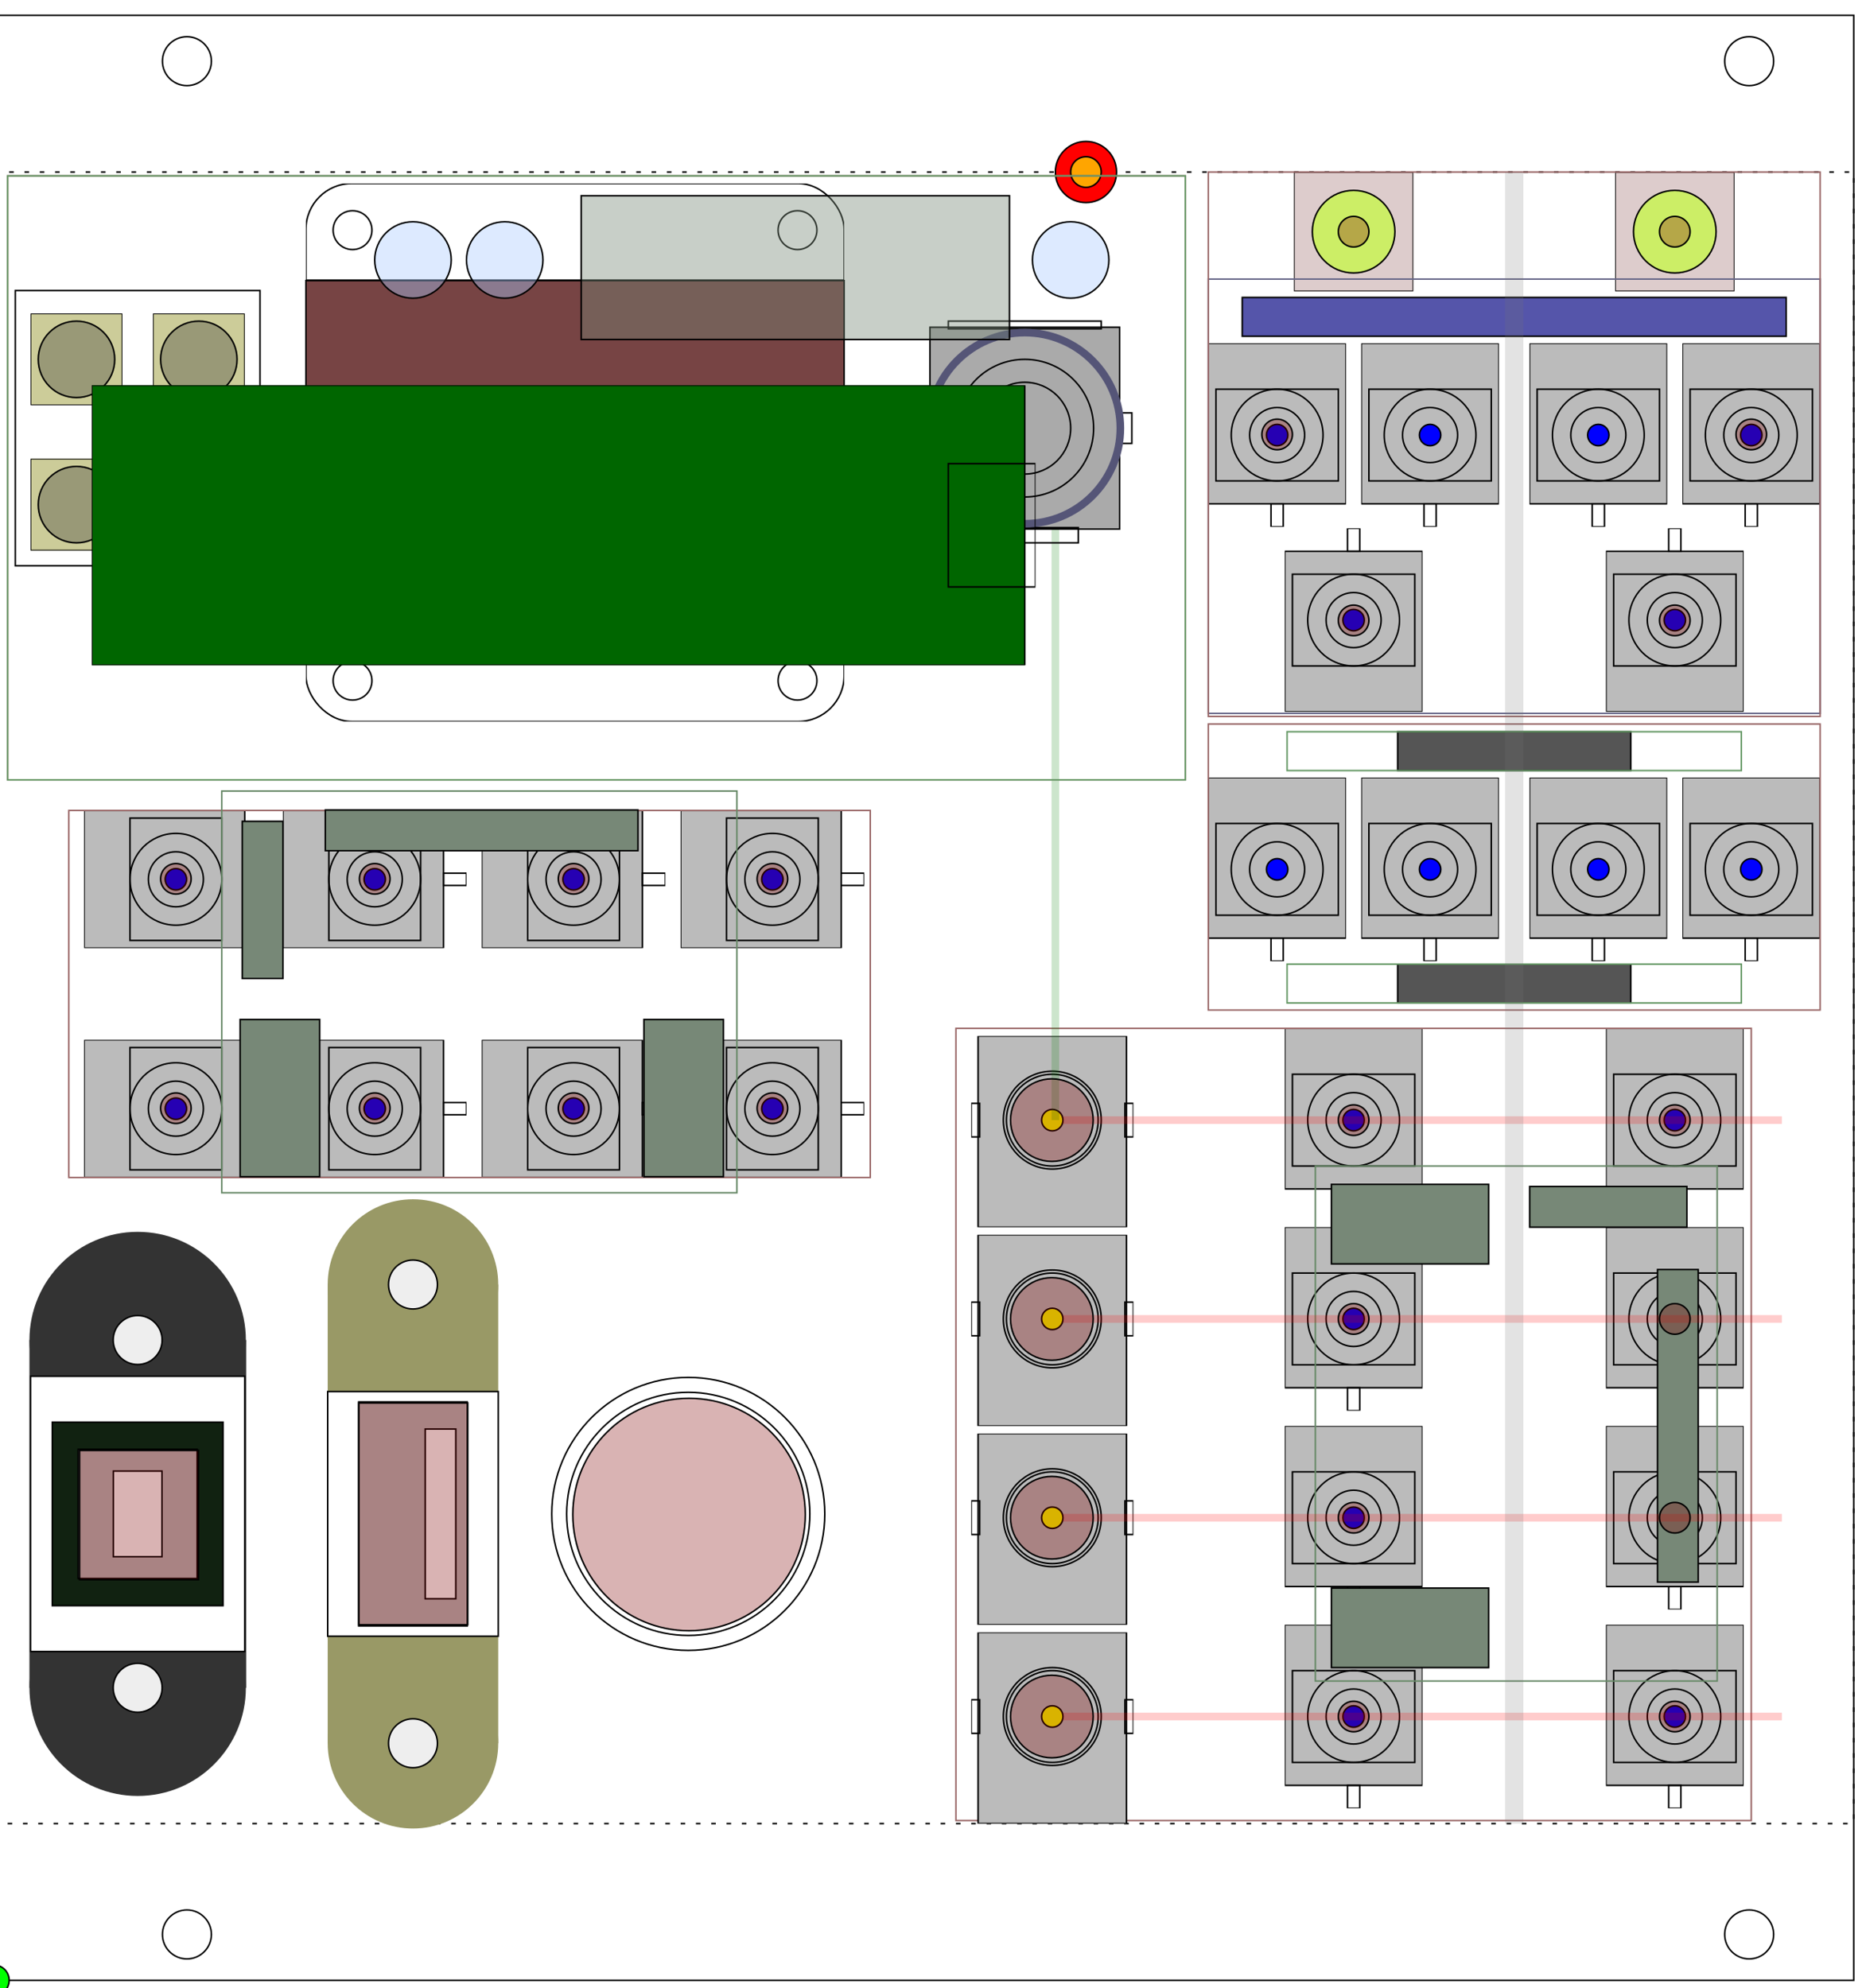 <svg xmlns="http://www.w3.org/2000/svg" viewBox="-71 -1 122 130" overflow="visible">
    <title>Mockup of channel part of EuroMPE module</title>
    <!-- all dimensions in mm -->
    <style>
        rect, circle {
            fill: none;
            stroke: black;
            stroke-width: 0.1;
        }
        g.hide rect {
            visibility: hidden;
        }
        g.hide rect.keep {
            visibility: visible;
        }
    </style>
    <g  class="xhide">
    <defs>
    <!-- jack origin is center of jack socket hole -->
        <symbol id="Thoniconn-vertical" width="9" height="12" viewBox="-4.5 -6 9 12">
            <rect x="-4.5" y="-6" width="9" height="10.5" style="fill: #BBB"/>
            <rect x="-4" y="-3" width="8" height="6"/>
            <rect x="-0.4" y="4.5" width="0.8" height="1.5"/>
            <circle r="3"/>
            <circle r="1.8"/>
            <circle r="0.7" style="fill:blue"/> 
        </symbol>
        <symbol id="Thoniconn-vertical-ud" width="9" height="12" viewBox="-4.5 -6 9 12">
            <rect x="-4.5" y="-4.5" width="9" height="10.5" style="fill: #BBB"/>
            <rect x="-4" y="-3" width="8" height="6"/>
            <rect x="-0.4" y="-6.0" width="0.8" height="1.5"/>
            <circle r="3"/>
            <circle r="1.8"/>
            <circle r="0.7" style="fill:blue"/> 
        </symbol>
        <symbol id="Thoniconn-horizontal" height="9" width="12" viewBox="-6 -4.5 12 9">
            <rect y="-4.5" x="-6" height="9" width="10.5" style="fill: #BBB"/>
            <rect y="-4" x="-3" height="8" width="6"/>
            <rect y="-0.4" x="4.5" height="0.8" width="1.5"/>
            <circle r="3"/>
            <circle r="1.8"/>
        </symbol>
        <symbol id="RGBled" height="7.8" width="7.8" viewBox="-3.9 -3.9 7.8 7.8">
            <rect x="-3.9" y="-3.9" width="7.8" height="7.8" style="fill: #DCC"/>
            <circle r="2.7" style="fill:#CE6"/>
        </symbol>
        <symbol id="SongHuei" height="12.5" width="10.6" viewBox="-5.3 -5.5 10.6 12.5">
            <rect x="-4.85" y="-5.5"  height="12.5" width="9.7" style="fill: #BBB"/>
            <rect x="-5.3" y="-1.1" height="2.2" width="0.55"/>
            <rect x="4.75" y="-1.1" height="2.2" width="0.55"/>
            <circle r="3.2"/>
            <circle r="3.0"/>
            <circle r="0.7" style="fill:yellow"/> 
        </symbol>
        <symbol id="oled091" height="21.844" width="33.02" viewBox="0 0 21.844 33.02">
        <!-- origin is upper left -->
            <rect x="0" y="0" height="21.844" width="33.02"/>
            <circle cx="2.54" cy="2.54" r="1.27"/>
            <circle cx="30.48" cy="2.54" r="1.27"/>
            <circle cx="2.54" cy="19.304" r="1.27"/>
            <circle cx="30.48" cy="19.304" r="1.27"/>
            <rect x="2.54" y="5.207" width="29.972" height="11.43" style="fill:#444"/>
        </symbol>
        <symbol id="oled13" height="35.18" width="35.19" viewBox="0 0 35.19 35.18">
        <!-- origin is upper left -->
            <rect x="0" y="0" height="35.18" width="35.19" rx="3"/>
            <circle cx="3.05" cy="3.05" r="1.27"/>
            <circle cx="32.14" cy="3.05" r="1.27"/>
            <circle cx="3.05" cy="32.512" r="1.27"/>
            <circle cx="32.14" cy="32.512" r="1.27"/>
            <rect class="screen"  x="0" y="6.32" width="35.19" height="19" style="fill:#444"/>
        </symbol>
        <symbol id="CKtact" height="12" width="12" viewBox="-6 -6 12 12">
        <!-- origin is center of switch -->
            <circle r="6" style="fill:#CC9"/>
            <circle r="4.5"/>
        </symbol>
        <symbol id="SMDtact" height="6" width="6" viewBox="-3 -3 6 6">
        <!-- origin is center of switch -->
            <rect x="-3" y="-3" width="6" height="6" style="fill:#CC9"/>
            <circle r="2.5" style="fill:#997"/>

        </symbol>
        <symbol id="Deltron" height="17.9" width="17.9" viewBox="-8.93 -8.93 17.9 17.9">
        <!-- origin is center of socket -->
            <circle r="7.95"/>
            <circle r="8.925"/>
        </symbol>
        <symbol id="SparkfunRGBencoder" width="18" height="18.5" viewBox="-9 -9 18 18.5">
            <rect x="-6.2" y="-6.6" width="12.4" height="13.2" style="fill:#AAA"/>
            <rect x="-7" y="-1" width="0.8" height="2" />
            <rect x="6.2" y="-1" width="0.8" height="2" />
            <rect x="-5" y="-7" width="10" height="0.5" />
            <rect x="-3.5" y="6.5" width="7" height="1" />
            <!-- 12mm Thonk encoder knob for t18 skirt is 17mm -->
            <!-- 10mm small D-shaft is 12.5mm  -->
            <circle r="6.25" style="stroke:#557; stroke-width:0.5"/>
            <circle r="4.5"/>
            <circle r="3"/>
        </symbol>
        <symbol id="Teensy4.1vertical" width="18.3" height="61.7" viewbox="0 0 18.3 61.7">
            <rect x="0" y="0.7" width="18.3" height="61" style="fill:#0602"/>
            <rect x="5.12" y="0" width="8.06" height="5.7"/>
        </symbol>
        <symbol id="Teensy4.1horizontal" width="61.7" height="18.3" viewbox="0 0 61.7 18.3">
            <rect x="0" y="0" width="61" height="18.3" style="fill:#0602"/>
            <rect x="56" y="5.12" width="5.7 " height="8.06"/>
        </symbol>

    </defs>
    
    <!-- outside edge of panel, 16(main)+8(channel) = 24HP  = 121.60mm -->
    <rect class="keep" x="-71.4" y="0" width="121.6" height="128.5"/>
    <!-- circular holes just to indicate position -->
    <circle r="1.6" cx="-58.78" cy="3"/>
    <circle r="1.6" cx="-58.78" cy="125.5"/>
    <circle r="1.6" cx="43.36" cy="3"/>
    <circle r="1.6" cx="43.36" cy="125.5"/>

    <!-- allowable PCB area -->
    <rect  class="keep" x="-71.4" y="10.25" width="121.6" height="108" stroke-dasharray="0.3 0.7" stroke="#666"/>


    <!-- move origin to top of pcb area, so y-down origin is 118.25 -->
    <g id="pcb-area" transform="translate(0, 10.25)">

<!-- SVG origin, Y-down -->
    <circle style="fill: red" cx="0" cy="0" r="2"/>

    <!-- FPD origin, bottom, left, Y-up -->
    <circle style="fill: lime; fill-opacity=0.2" cx="-71.4" cy="118.25" r="1"/>

    <!-- gate and trigger and LED -->
    <g transform="translate(8, -76)">
    <!-- <circle style="fill: orange" cx="-8" cy="76" r="2"/> -->
        <use href="#RGBled" x="5.6" y="76"/>
        <use href="#RGBled" x="26.6" y="76" />
        <!-- to gate and trig and LED board 14 at 0.1 inch -->
        <rect x="2.22" y="84.2" width="35.56" height="2.54" style="fill:#55A"/>
        <!-- <use href="#Thoniconn-vertical-ud" x="10" y="95.2"/>  -->
        <use href="#Thoniconn-vertical" x="0" y="87.2"/> 
        <use href="#Thoniconn-vertical" x="10" y="87.2"/> 
        <!-- <use href="#Thoniconn-vertical-ud" x="31" y="95.2"/>  -->
        <use href="#Thoniconn-vertical" x="31" y="87.2"/> 
        <use href="#Thoniconn-vertical" x="21" y="87.2"/> 
        <!-- tune -->
        <use href="#Thoniconn-vertical-ud" x="5" y="99.3"/> 
        <use href="#Thoniconn-vertical-ud" x="26" y="99.3"/> 
        <!-- to tune board, 2 groups of 3 at 0.1 inch -->
        <!-- <rect x="9.5" y="109.3" width="2.54" height="7.62" style="fill:#855"/>
        <rect x="30.5" y="109.3" width="2.54" height="7.62" style="fill:#855"/> -->

        <rect x="0" y="83" width="40" height="28.4" style="stroke: #668"/>

        <rect x="0" y="76" width="40" height="35.6" style="stroke: #966"/>
    </g>

    <!-- thus in FPD coords, x = x +71.4; y = 118.25 - y -->
    <!-- LEDs -->
    <!--  88.9,  114.35 -->
    <circle style="fill: maroon; fill-opacity: 0.3" cx="17.5" cy="3.9" r="1"/>
    <!--  109.9,  114.35 -->
    <circle style="fill: maroon; fill-opacity: 0.3" cx="38.5" cy="3.9" r="1"/>
    <!-- gate and trigger -->
    <!--  83.9,  101.09 -->
    <circle style="fill: maroon; fill-opacity: 0.3" cx="12.5" cy="17.16" r="1"/>
    <!--  93.9,  101.09 -->
    <!-- 104.9,  101.09 -->
    <!-- 114.9,  101.09 -->
    <circle style="fill: maroon; fill-opacity: 0.3" cx="43.5" cy="17.16" r="1"/>
    <!-- tune-in -->
    <!-- (88.9, 88.93) -->
    <circle style="fill: maroon; fill-opacity: 0.3" cx="17.5" cy="29.32" r="1"/>
    <!-- 109.9 88.93) -->
    <circle style="fill: maroon; fill-opacity: 0.3" cx="38.5" cy="29.32" r="1"/>


    <!-- pitch dac -->

    <g transform="translate(8, -48.4)">
    <circle style="fill: orange" cx="-8" cy="48.4" r="1"/>
        <!-- <use href="#Thoniconn-vertical-ud" x="0" y="96"/>  -->
        <use href="#Thoniconn-vertical" x="0" y="88"/> 
        <use href="#Thoniconn-vertical" x="10" y="88"/> 
        <!-- <use href="#Thoniconn-vertical-ud" x="21" y="96"/>  -->
        <use href="#Thoniconn-vertical" x="21" y="88"/> 
        <use href="#Thoniconn-vertical" x="31" y="88"/> 
        <!-- Lower DAC connector 6 at 0.1inch spacing -->
        <rect x="12.38" y="100.2" width="15.24" height="2.54" style="fill:#555"/>
        <!-- board is 29.7mm wide -->
        <rect x="5.15" y="100.2" width="29.7" height="2.54" style="stroke: #696"/>
        <!-- Upper DAC connector -->
        <rect x="12.38" y="85" width="15.24" height="2.54" style="fill:#555"/>
        <rect x="5.15" y="85" width="29.7" height="2.54" style="stroke: #696"/>
        <!-- DAC boards are 23.3mm apart at pin centers. seems too much. -->
        <rect x="0" y="84.5" width="40" height="18.7" style="stroke: #966"/>
    </g>
    <!-- thus in FPD coords, x = x +71.4; y = 118.25 - y -->
    <!-- 83.9,  72.617 -->
    <!-- <circle style="fill: maroon; fill-opacity: 0.3" cx="12.5" cy="45.633" r="1"/> -->
    <!-- 93.9,  72.617 -->
    <!-- 104.9,  72.617 -->
    <!-- 114.9,  72.617 -->
    <!-- <circle style="fill: maroon; fill-opacity: 0.3" cx="43.5" cy="45.633" r="1"/> -->

    <g transform="translate(8,-17)">
        <!-- perf DAC -->
        <!-- 13mm center-to-center vertical spacing -->
        <use href="#Thoniconn-vertical" x="5" y="73"/> 
        <use href="#Thoniconn-vertical" x="26" y="73"/> 

        <use href="#Thoniconn-vertical" x="5" y="86"/> 
        <use href="#Thoniconn-vertical" x="26" y="86"/> 

        <use href="#Thoniconn-vertical" x="5" y="99"/> 
        <use href="#Thoniconn-vertical" x="26" y="99"/> 

        <use href="#Thoniconn-vertical" x="5" y="112"/> 
        <use href="#Thoniconn-vertical" x="26" y="112"/> 

        <!-- KiCad PerfDAC board -->
        <rect x="7" y="82" width="26.27" height="33.68" style="stroke: #686"/>
        <!-- <rect x="10" y="73" width="20" height="50" style="stroke: #686"/> -->
        <rect x="-16.5" y="73" width="52" height="51.8" style="stroke: #966"/>

        <!--  connectors to op-amp board -->
        <rect x="8.05" y="83.2" width="10.28" height="5.2" style="fill:#787"/>
        <rect x="8.05" y="109.60" width="10.28" height="5.2" style="fill:#787"/>

        <!-- power -->
        <rect x="21.01" y="83.34" width="10.28" height="2.66" style="fill:#787"/>

        <!-- SPI 22.37 -->
        <rect x="29.37" y="88.77" height="20.44" width="2.66" style="fill:#787"/>
        
        <!-- fader pots align with jacks-->
        <g transform="translate(-1.5,0.5)">
        <use href="#SongHuei" x="-14" y="112"/>
        <use href="#SongHuei" x="-14" y="99"/>
        <use href="#SongHuei" x="-14" y="86"/>
        <use href="#SongHuei" x="-14" y="73"/>
        </g>



        <!-- guide lines -->
        <g transform="translate(5.5, 6)" style="fill:none; stroke:red; stroke-width:0.5; stroke-opacity: 0.2">
            <line x1="-15" y1="73" x2="32" y2="73"/>
            <line x1="-15" y1="86" x2="32" y2="86"/>
            <line x1="-15" y1="99" x2="32" y2="99"/>
            <line x1="-15" y1="112" x2="32" y2="112"/>
            <g style="stroke: green">
                <line x1="-15.5" y1="73" x2="-15.5" y2="33"/>
            </g>
        </g>        
    </g>

    <!-- thus in FPD coords, x = x +71.4; y = 118.25 - y -->
    <!-- pots -->
        <!-- (69.17, 56.25) -->
    <circle style="fill: maroon; fill-opacity: 0.3" cx="-2.23" cy="62.0" r="2.7"/>
        <!-- (69.17, 43.25) -->
    <circle style="fill: maroon; fill-opacity: 0.3" cx="-2.23" cy="75.0" r="2.7"/>
        <!-- (69.17, 30.25) -->
    <circle style="fill: maroon; fill-opacity: 0.3" cx="-2.23" cy="88.0" r="2.7"/>
        <!-- (69.17, 17.25) -->
    <circle style="fill: maroon; fill-opacity: 0.3" cx="-2.23" cy="101.0" r="2.7"/>
    <!-- (88.9  56.25) -->
    <circle style="fill: maroon; fill-opacity: 0.3" cx="17.5" cy="62.0" r="1"/>
    <!-- 109.9 56.25) -->
    <circle style="fill: maroon; fill-opacity: 0.3" cx="38.5" cy="62.0" r="1"/>

    <circle style="fill: maroon; fill-opacity: 0.3" cx="17.5" cy="75.0" r="1"/>
    <circle style="fill: maroon; fill-opacity: 0.3" cx="38.5" cy="75.0" r="1"/>

    <circle style="fill: maroon; fill-opacity: 0.3" cx="17.5" cy="88.0" r="1"/>
    <circle style="fill: maroon; fill-opacity: 0.3" cx="38.5" cy="88.0" r="1"/>

    <circle style="fill: maroon; fill-opacity: 0.3" cx="17.5" cy="101.0" r="1"/>
    <circle style="fill: maroon; fill-opacity: 0.3" cx="38.5" cy="101.0" r="1"/>

    <!-- that takes it to 109mm high overall, should still fit -->


        <!-- channel separator -->
    <rect x="27.4" y="0" width="1.2" height="108" style="fill:#777;fill-opacity:0.2;stroke:none"/>
    
    </g>

    <g transform="rotate(-90 20 90) translate(26 -68.5)" >
<!-- perf DAC 2 -->
<!-- is going to need a totally different front jack board that mates to the same perfdac board -->
        <use href="#Thoniconn-vertical" x="8" y="73"/> 
        <use href="#Thoniconn-vertical" x="23" y="73"/> 

        <use href="#Thoniconn-vertical" x="8" y="86"/> 
        <use href="#Thoniconn-vertical" x="23" y="86"/> 

        <use href="#Thoniconn-vertical" x="8" y="99"/> 
        <use href="#Thoniconn-vertical" x="23" y="99"/> 

        <use href="#Thoniconn-vertical" x="8" y="112"/> 
        <use href="#Thoniconn-vertical" x="23" y="112"/> 

        <rect x="8" y="72" width="24" height="52.4" style="stroke: #966"/>

        <!-- KiCad PerfDAC board -->
        <rect x="7" y="82" width="26.27" height="33.68" style="stroke: #686"/>

        <!--  connectors to op-amp board -->
        <rect x="8.05" y="83.2" width="10.28" height="5.2" style="fill:#787"/>
        <rect x="8.05" y="109.60" width="10.28" height="5.2" style="fill:#787"/>

        <!-- power -->
        <rect x="21.01" y="83.34" width="10.28" height="2.66" style="fill:#787"/>

        <!-- SPI 22.37 -->
        <rect x="29.37" y="88.77" height="20.44" width="2.66" style="fill:#787"/>
    </g>



    
    <g transform="translate(2, 0)">
        <!-- screen, buttons, encoder-->
        <use href="#oled13" x="-53" y="11"/>
        <use href="#SMDtact" x="-71" y="19.5"/>
        <use href="#SMDtact" x="-63" y="19.5"/>
        <use href="#SMDtact" x="-71" y="29"/>
        <use href="#SMDtact" x="-63" y="29"/>
        <rect x="-72" y="18" width="16" height="18" class="keep"/>
        <use href="#SparkfunRGBencoder" x="-15" y="18"/>
        <!-- display, buttons, encoder board -->
        <rect x="-72.5" y="10.5" width="77" height="39.5" style="stroke: #966"/>
    </g>


<!-- thus in FPD coords, x = x +71.4; y = 118.25 - y -->
<!-- screen active area -->
<!-- (20.4, 100.9) -->
    <rect class="screen"  x="-51" y="17.35" width="35.19" height="19" style="fill:#744"/>

    <use href="#Teensy4.1horizontal" x="-65" y="24.2"/>
    <!-- MPU board -->
    <rect x="-70.5" y="10.5" width="77" height="39.5" style="stroke: #696"/>
    <!-- Europower -->
    <rect x="-33"  height="9.4" width="28" y="11.8" style="fill:#787; fill-opacity: 0.4"/>
    <!-- electrolytic caps -->
    <circle r="2.5" cx="-1" cy="16" style="fill:#ACF; fill-opacity: 0.4"/>
    <circle r="2.5" cx="-44" cy="16" style="fill:#ACF; fill-opacity: 0.4"/>
    <circle r="2.5" cx="-38" cy="16" style="fill:#ACF; fill-opacity: 0.4"/>

    <!-- DIN socket -->
    <g transform="translate(-26 98)">
        <circle r="7.95"/>  <!-- 15.9 / 2 -->
        <circle r="8.925"/> <!-- 17.85 / 2 -->
    </g>

    <!-- USB-B receptacle, vertical -->
    <g transform="translate(-62 98)">
        <circle cy="-11.37" r="7.075" style="stroke:none; fill: #333"/>
        <circle cy="11.37" r="7.075" style="stroke:none; fill: #333"/>
        <rect y="-11.37" x="-7.075" height="22.74" width="14.17" style="stroke:none; fill: #333"/>
        <circle cy="-11.37" r="1.6" style="fill: #EEE"/>
        <circle cy="11.37" r="1.6" style="fill: #EEE"/>
        <rect y="-9" x="-7" height="18" width="14" style="fill:white"/>
        <rect y="-6" x="-5.58" height="12" width="11.16" style="fill:#121"/>
        <rect y="-4.225" x="-3.89" height="8.45" width="7.78" style="fill:#BBB"/>
        <rect y="-2.8" x="-1.59" height="5.6" width="3.18" style="fill:white"/>
    </g>

    <!-- are these too close together to plug/unplug easily? -->
    <!-- USB-A receptacle, vertical -->
    <g transform="translate(-44 98)">
        <circle cy="-15" r="5.575" style="stroke:none; fill: #996"/>
        <circle cy="15" r="5.575" style="stroke:none; fill: #996"/>
        <rect y="-15" x="-5.575" height="30" width="11.15" style="stroke:none; fill: #996"/>
        <circle cy="-15" r="1.6" style="fill: #EEE"/>
        <circle cy="15" r="1.6" style="fill: #EEE"/>
        <rect y="-8" x="-5.575" height="16" width="11.15" style="fill:white"/>
        <!-- <rect y="-6" x="-5.58" height="12" width="11.16" style=""/> -->
        <rect y="-7.325" x="-3.55" height="14.65" width="7.1" style="fill:#BBB"/>
        <rect y="-5.55" x="0.8" height="11.10" width="2" style="fill:white"/>
    </g>


    
    </g>

    <!-- thus in FPD coords, x = x +71.4; y = 128.5 - y -->
    <!-- perfDAC 2 -->
        <!-- () -->
    <circle style="fill: maroon; fill-opacity: 0.3" cx="-59.5" cy="56.47" r="1"/>
    <circle style="fill: maroon; fill-opacity: 0.3" cx="-46.5" cy="56.47" r="1"/>
    <circle style="fill: maroon; fill-opacity: 0.3" cx="-33.5" cy="56.47" r="1"/>
    <circle style="fill: maroon; fill-opacity: 0.3" cx="-20.5" cy="56.47" r="1"/>
    <circle style="fill: maroon; fill-opacity: 0.3" cx="-59.5" cy="71.47" r="1"/>
    <circle style="fill: maroon; fill-opacity: 0.3" cx="-46.5" cy="71.47" r="1"/>
    <circle style="fill: maroon; fill-opacity: 0.3" cx="-33.5" cy="71.47" r="1"/>
    <circle style="fill: maroon; fill-opacity: 0.3" cx="-20.5" cy="71.47" r="1"/>

    <!-- USB-B - Hole is 8.45mm high, 7.78mm wide -->
    <rect  style="fill: maroon; fill-opacity: 0.3" x="-65.8" y="93.85" width="7.78" height="8.45" />

    <!-- USB-A hole is 12.5mm by 5.12mm -->
    <rect  style="fill: maroon; fill-opacity: 0.3" x="-47.54" y="90.75" width="7.12" height="14.5" />

    <!-- DIN socket 16mm dia  -->
    <circle style="fill: maroon; fill-opacity: 0.3" cx="-25.95" cy="98.04" r="7.6"/>
</svg>
